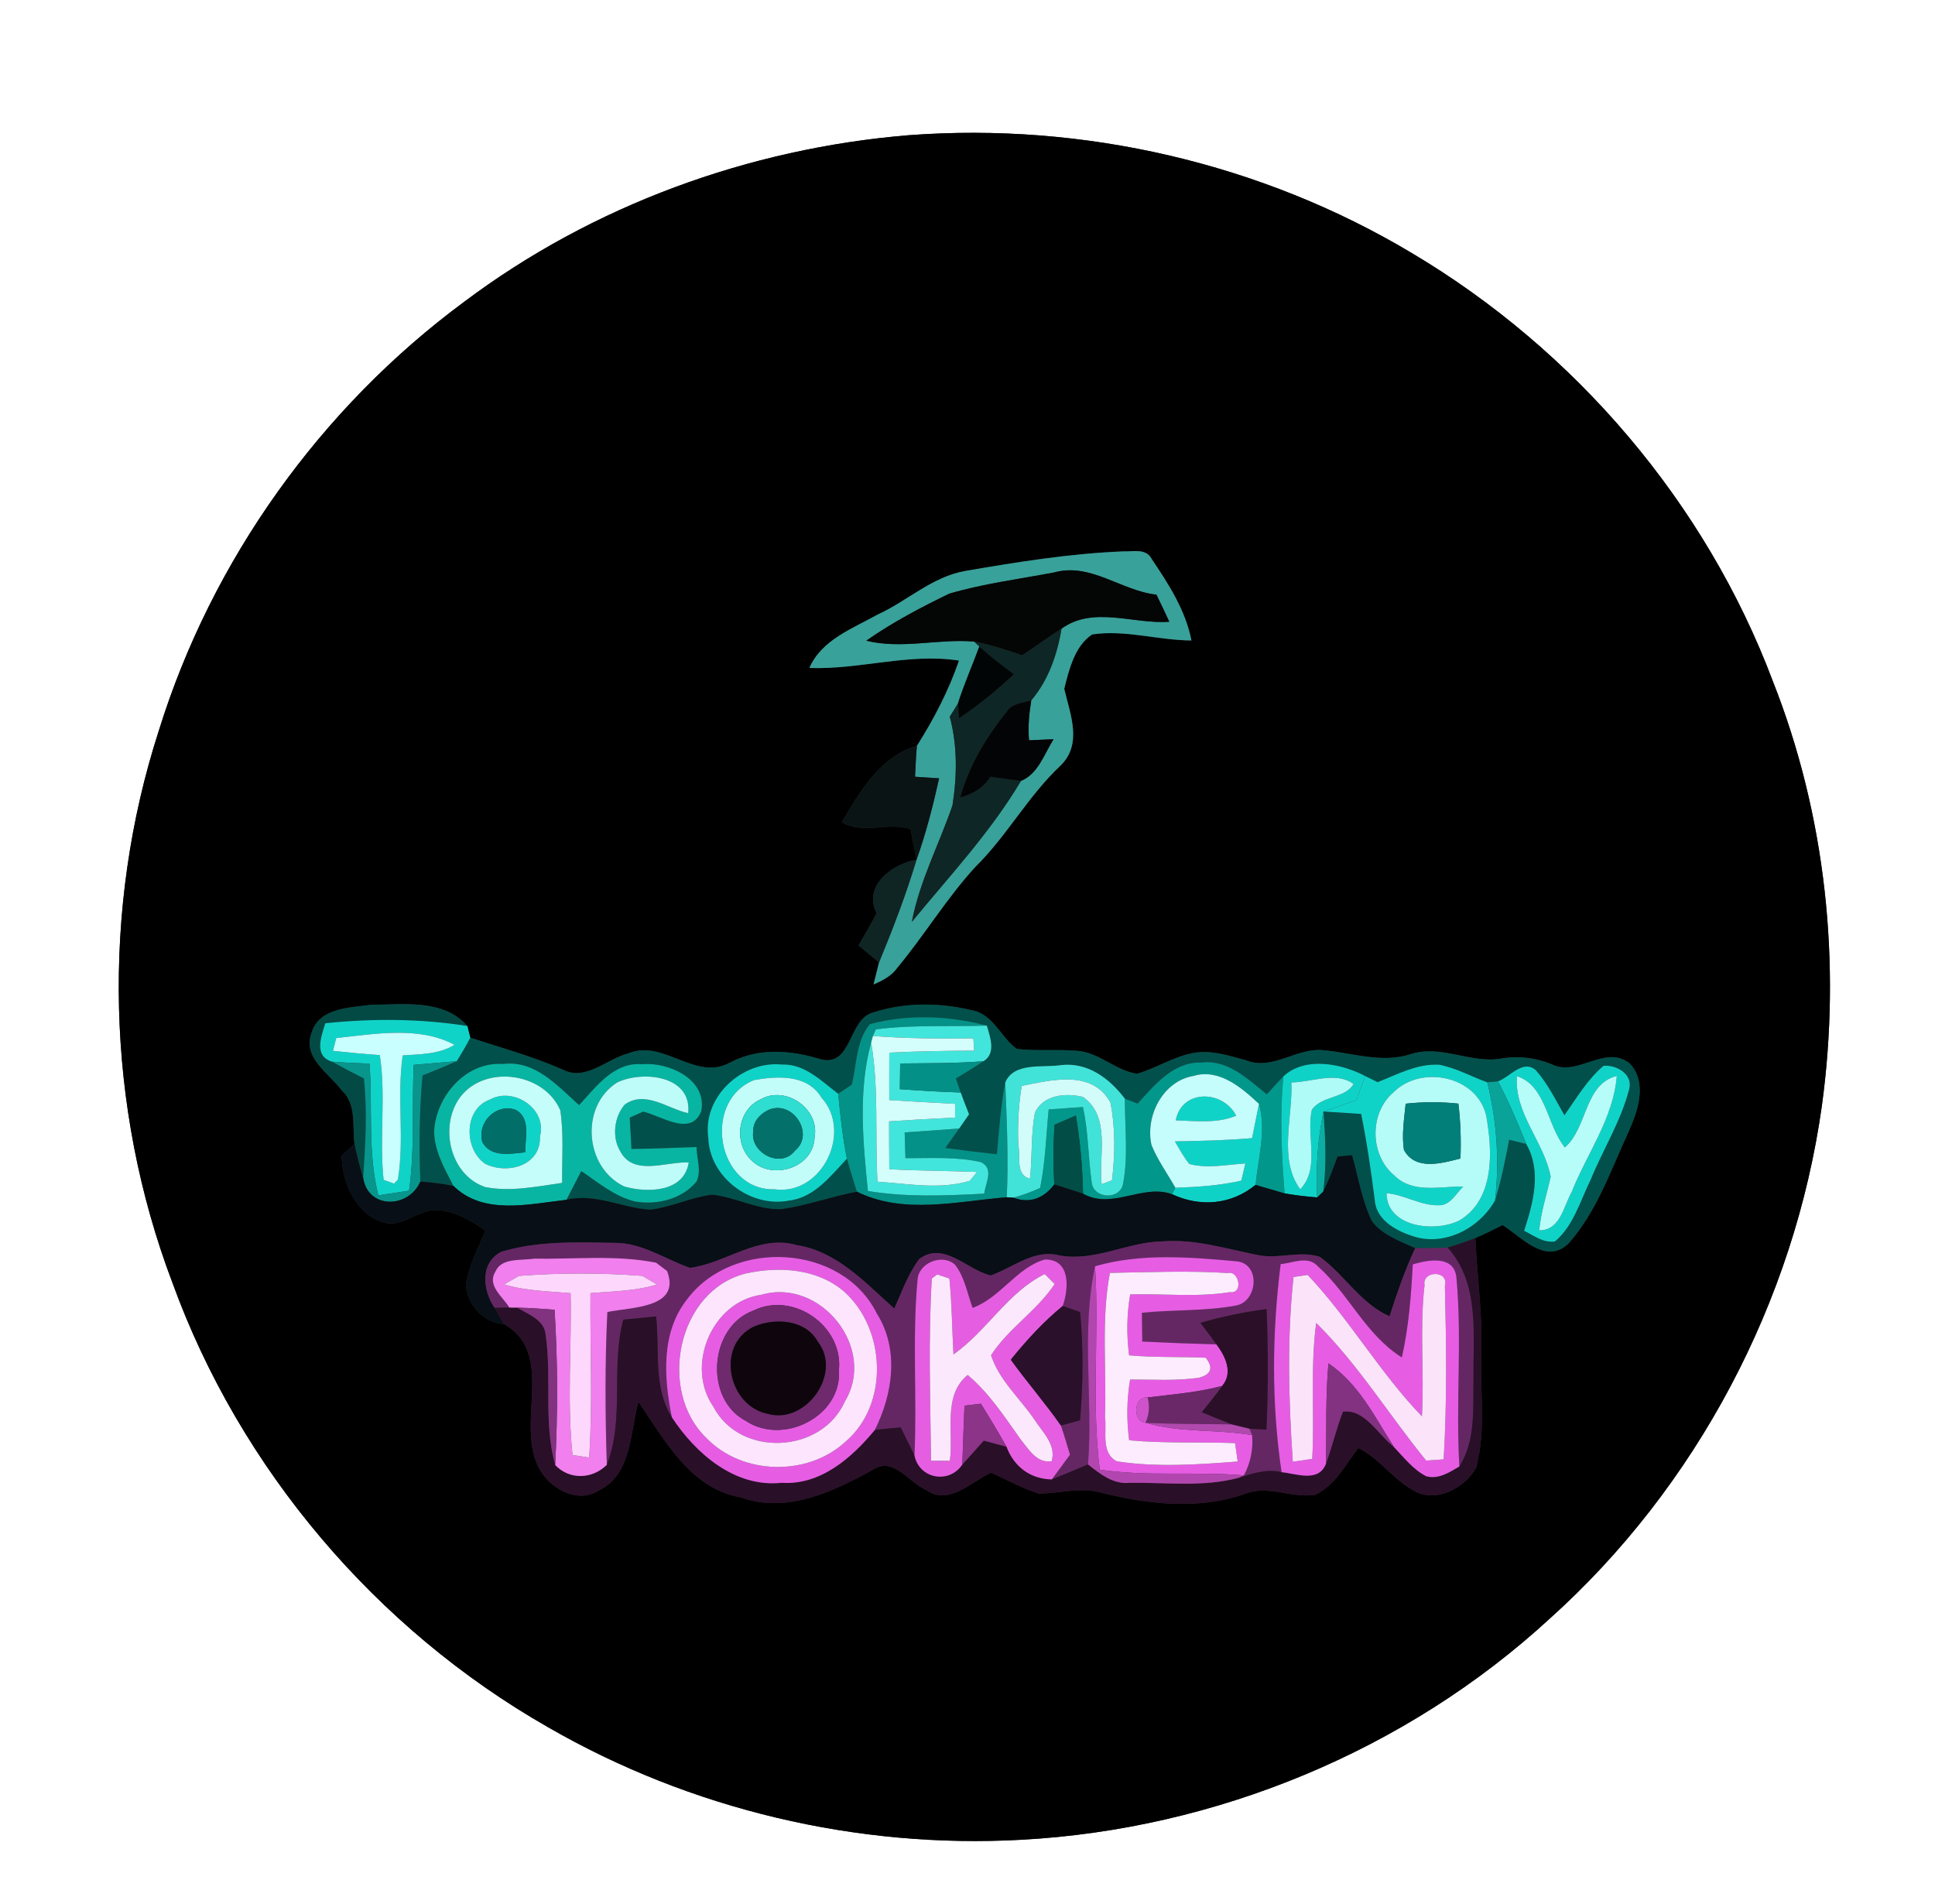 <?xml version="1.0" encoding="UTF-8" ?>
<!DOCTYPE svg PUBLIC "-//W3C//DTD SVG 1.1//EN" "http://www.w3.org/Graphics/SVG/1.1/DTD/svg11.dtd">
<svg width="250pt" height="246pt" viewBox="0 0 250 246" version="1.1" xmlns="http://www.w3.org/2000/svg">
<rect x="0" y="0" width="250" height="246" fill="#333333" stroke="none"/>
<g id="#ffffffff">
<path fill="#ffffff" opacity="1.00" d=" M 0.00 0.00 L 250.00 0.00 L 250.00 246.00 L 0.00 246.00 L 0.00 0.00 M 117.39 17.47 C 96.78 19.17 76.56 26.53 59.99 38.98 C 41.44 52.68 27.35 72.37 20.52 94.40 C 13.06 117.46 13.68 143.04 22.27 165.71 C 31.00 189.78 48.58 210.48 70.81 223.16 C 89.21 233.78 110.75 238.88 131.97 237.70 C 157.06 236.34 181.64 226.20 200.17 209.18 C 219.19 192.12 231.83 168.18 235.38 142.90 C 237.91 124.46 235.90 105.33 229.04 87.99 C 220.38 64.98 203.52 45.24 182.41 32.70 C 163.00 21.08 139.94 15.77 117.39 17.47 Z" />
</g>
<g id="#000000ff">
<path fill="#000000" opacity="1.00" d=" M 117.39 17.47 C 139.94 15.77 163.00 21.08 182.41 32.70 C 203.52 45.24 220.38 64.98 229.04 87.99 C 235.90 105.33 237.91 124.46 235.38 142.90 C 231.83 168.18 219.19 192.12 200.17 209.18 C 181.64 226.20 157.06 236.34 131.97 237.70 C 110.75 238.88 89.21 233.78 70.81 223.16 C 48.58 210.48 31.00 189.78 22.27 165.71 C 13.68 143.04 13.06 117.46 20.52 94.40 C 27.35 72.37 41.44 52.68 59.99 38.98 C 76.56 26.53 96.78 19.17 117.39 17.47 M 124.77 73.76 C 120.47 74.48 117.24 77.65 113.38 79.41 C 110.14 81.22 106.16 82.66 104.57 86.30 C 111.03 86.55 117.39 84.34 123.90 85.35 C 122.56 89.24 120.66 92.90 118.46 96.37 C 113.77 97.68 111.08 102.29 108.77 106.24 C 111.59 107.86 114.73 106.14 117.65 107.14 C 117.89 108.46 118.15 109.77 118.41 111.09 C 115.28 111.58 111.44 114.51 113.27 117.98 C 112.53 119.39 111.73 120.77 110.93 122.15 C 111.81 122.88 112.69 123.62 113.57 124.35 C 113.40 125.06 113.04 126.48 112.86 127.19 C 114.04 126.69 115.22 126.08 115.97 124.99 C 119.46 120.79 122.30 116.06 126.00 112.02 C 130.08 108.02 132.80 102.89 136.97 98.96 C 139.91 96.17 138.27 92.30 137.50 89.00 C 138.11 86.52 138.87 83.43 141.11 81.97 C 145.37 81.33 149.65 82.73 153.93 82.75 C 153.18 78.86 150.98 75.46 148.80 72.23 C 148.08 70.79 146.36 71.30 145.09 71.24 C 138.26 71.52 131.49 72.60 124.77 73.76 M 40.28 133.37 C 39.00 136.63 42.47 138.63 44.14 140.86 C 46.10 142.65 45.50 145.46 45.80 147.81 C 45.38 148.19 44.56 148.94 44.14 149.32 C 44.21 152.97 46.18 157.34 50.15 158.07 C 52.48 158.25 54.42 156.07 56.79 156.37 C 59.01 156.57 60.93 157.76 62.73 158.99 C 61.76 161.28 60.58 163.54 60.19 166.03 C 60.41 168.62 62.46 170.89 65.12 171.07 C 72.52 175.30 65.42 185.64 70.77 191.24 C 72.45 192.97 75.21 194.02 77.40 192.55 C 81.65 190.50 81.38 185.05 82.49 181.12 C 85.91 186.10 89.18 192.33 95.74 193.47 C 101.69 195.61 107.67 192.70 112.81 189.87 C 115.42 188.15 117.44 191.55 119.65 192.50 C 122.53 194.58 125.49 191.47 128.05 190.26 C 130.07 191.19 132.03 192.27 134.16 192.96 C 136.85 192.99 139.55 192.08 142.22 192.84 C 148.32 194.37 154.85 195.12 160.91 192.99 C 163.86 191.84 166.90 193.59 169.89 193.14 C 172.48 191.95 173.84 189.25 175.49 187.08 C 178.22 188.44 179.96 191.10 182.61 192.56 C 185.44 194.28 189.26 192.28 190.71 189.63 C 192.01 184.86 191.20 179.86 191.37 174.99 C 191.58 169.96 190.84 164.97 190.61 159.96 C 191.80 159.46 192.96 158.86 194.13 158.28 C 196.61 159.84 199.71 163.48 202.64 160.67 C 206.29 156.56 208.10 151.23 210.37 146.31 C 211.60 143.58 212.91 139.90 210.54 137.38 C 207.33 134.89 203.81 139.21 200.44 137.49 C 198.35 136.65 196.12 136.38 193.89 136.78 C 189.95 137.42 186.14 134.92 182.23 136.21 C 178.48 137.41 174.73 136.03 170.99 135.69 C 167.55 135.31 164.40 138.37 161.02 137.00 C 158.76 136.40 156.43 135.59 154.07 136.07 C 151.55 136.56 149.36 138.02 146.91 138.73 C 144.11 138.34 141.94 135.90 139.05 135.76 C 136.50 135.55 133.93 135.81 131.38 135.53 C 129.27 134.02 128.30 130.95 125.48 130.51 C 121.33 129.51 116.87 129.50 112.79 130.82 C 109.57 131.71 110.12 137.77 106.14 136.89 C 102.20 135.68 98.07 135.31 94.31 137.29 C 89.86 139.75 85.69 134.20 81.18 136.10 C 78.38 136.80 75.69 139.74 72.71 138.20 C 68.85 136.49 64.77 135.39 60.76 134.07 C 60.67 133.69 60.48 132.94 60.38 132.56 C 57.33 129.04 52.11 129.80 47.94 129.82 C 45.23 130.20 41.27 130.19 40.28 133.37 Z" />
</g>
<g id="#38a19aff">
<path fill="#38a19a" opacity="1.00" d=" M 124.77 73.76 C 131.49 72.60 138.26 71.52 145.09 71.24 C 146.36 71.30 148.08 70.79 148.80 72.23 C 150.98 75.46 153.18 78.86 153.93 82.75 C 149.65 82.73 145.37 81.33 141.11 81.97 C 138.87 83.43 138.11 86.52 137.50 89.00 C 138.27 92.30 139.91 96.17 136.97 98.96 C 132.80 102.89 130.08 108.02 126.00 112.02 C 122.30 116.06 119.46 120.79 115.97 124.99 C 115.22 126.08 114.04 126.69 112.86 127.19 C 113.04 126.48 113.40 125.06 113.57 124.35 C 115.36 120.00 117.05 115.60 118.41 111.09 C 119.64 107.65 120.54 104.12 121.33 100.56 C 120.29 100.49 119.25 100.42 118.22 100.36 C 118.29 99.03 118.34 97.69 118.46 96.37 C 120.66 92.90 122.56 89.24 123.90 85.35 C 117.39 84.34 111.03 86.55 104.57 86.30 C 106.16 82.66 110.14 81.22 113.38 79.41 C 117.24 77.65 120.47 74.48 124.77 73.76 M 122.65 76.70 C 118.95 78.49 115.29 80.42 111.92 82.78 C 116.54 83.91 121.23 82.50 125.85 82.89 L 126.53 83.52 C 125.63 86.00 124.55 88.40 123.76 90.91 C 123.50 91.33 122.97 92.18 122.71 92.60 C 123.71 96.34 123.66 100.25 123.06 104.06 C 121.34 109.08 118.81 113.85 117.81 119.10 C 122.67 113.18 127.98 107.51 131.91 100.89 C 134.12 100.01 134.92 97.39 136.12 95.51 C 135.06 95.55 134.00 95.60 132.95 95.65 C 132.79 93.92 132.96 92.19 133.24 90.48 C 135.46 87.86 136.59 84.56 137.15 81.22 C 141.28 78.24 146.46 80.68 151.07 80.33 C 150.53 79.15 149.97 77.99 149.41 76.83 C 144.86 76.34 140.89 72.64 136.16 73.97 C 131.65 74.82 127.06 75.41 122.65 76.70 Z" />
</g>
<g id="#040505ff">
<path fill="#040505" opacity="1.00" d=" M 122.65 76.70 C 127.06 75.41 131.65 74.82 136.16 73.97 C 140.89 72.64 144.86 76.34 149.41 76.83 C 149.97 77.99 150.53 79.15 151.07 80.33 C 146.46 80.68 141.28 78.24 137.15 81.22 C 135.43 82.33 133.77 83.53 132.07 84.67 C 130.03 83.97 127.97 83.30 125.85 82.89 C 121.23 82.50 116.54 83.91 111.92 82.78 C 115.29 80.42 118.95 78.49 122.65 76.70 Z" />
</g>
<g id="#0e2625ff">
<path fill="#0e2625" opacity="1.00" d=" M 132.07 84.67 C 133.77 83.53 135.43 82.33 137.15 81.22 C 136.59 84.56 135.46 87.86 133.24 90.48 C 132.13 90.82 130.77 90.87 130.08 91.95 C 127.42 95.23 125.19 98.94 124.06 103.04 C 125.65 102.61 127.08 101.79 127.96 100.36 C 129.28 100.54 130.59 100.74 131.91 100.89 C 127.98 107.51 122.67 113.18 117.81 119.10 C 118.81 113.85 121.34 109.08 123.06 104.06 C 123.66 100.25 123.71 96.34 122.71 92.60 C 122.97 92.18 123.50 91.33 123.76 90.91 C 123.80 91.38 123.87 92.33 123.91 92.80 C 126.43 91.11 128.78 89.18 131.00 87.11 C 129.45 85.98 127.93 84.82 126.53 83.52 L 125.85 82.89 C 127.97 83.30 130.03 83.97 132.07 84.67 Z" />
</g>
<g id="#020505ff">
<path fill="#020505" opacity="1.00" d=" M 126.53 83.52 C 127.93 84.82 129.45 85.98 131.00 87.11 C 128.78 89.18 126.43 91.11 123.91 92.80 C 123.87 92.33 123.80 91.38 123.76 90.91 C 124.55 88.40 125.63 86.00 126.53 83.52 Z" />
</g>
<g id="#030405ff">
<path fill="#030405" opacity="1.00" d=" M 130.08 91.95 C 130.77 90.87 132.13 90.82 133.24 90.48 C 132.96 92.19 132.79 93.92 132.95 95.65 C 134.00 95.60 135.06 95.55 136.12 95.51 C 134.92 97.39 134.12 100.01 131.91 100.89 C 130.59 100.74 129.28 100.54 127.96 100.36 C 127.08 101.79 125.65 102.61 124.06 103.04 C 125.19 98.94 127.42 95.23 130.08 91.95 Z" />
</g>
<g id="#0a1415ff">
<path fill="#0a1415" opacity="1.00" d=" M 108.77 106.24 C 111.08 102.29 113.77 97.68 118.46 96.37 C 118.34 97.69 118.29 99.03 118.22 100.36 C 119.25 100.42 120.29 100.49 121.33 100.56 C 120.54 104.12 119.64 107.65 118.41 111.09 C 118.15 109.77 117.89 108.46 117.65 107.14 C 114.73 106.14 111.59 107.86 108.77 106.24 Z" />
</g>
<g id="#0f2524ff">
<path fill="#0f2524" opacity="1.00" d=" M 113.27 117.98 C 111.44 114.51 115.28 111.58 118.41 111.09 C 117.05 115.60 115.36 120.00 113.57 124.35 C 112.69 123.62 111.81 122.88 110.93 122.15 C 111.73 120.77 112.53 119.39 113.27 117.98 Z" />
</g>
<g id="#034a45ff">
<path fill="#034a45" opacity="1.00" d=" M 40.28 133.37 C 41.27 130.19 45.23 130.20 47.94 129.82 C 52.11 129.80 57.33 129.04 60.38 132.56 C 54.31 131.60 48.13 131.57 42.03 132.21 C 41.51 133.88 40.50 136.49 42.92 137.17 C 44.26 137.93 45.63 138.63 47.01 139.33 C 47.48 143.61 47.21 147.91 46.92 152.19 C 46.47 150.75 46.10 149.29 45.80 147.81 C 45.50 145.46 46.10 142.65 44.14 140.86 C 42.47 138.63 39.00 136.63 40.28 133.37 Z" />
</g>
<g id="#02504bff">
<path fill="#02504b" opacity="1.00" d=" M 112.79 130.82 C 116.87 129.50 121.33 129.51 125.48 130.51 C 128.30 130.95 129.27 134.02 131.38 135.53 C 133.93 135.81 136.50 135.55 139.05 135.76 C 141.94 135.90 144.11 138.34 146.91 138.73 C 149.36 138.02 151.55 136.56 154.07 136.07 C 156.43 135.59 158.76 136.40 161.02 137.00 C 164.40 138.37 167.55 135.31 170.99 135.69 C 174.73 136.03 178.48 137.41 182.23 136.21 C 186.14 134.92 189.95 137.42 193.89 136.78 C 196.12 136.38 198.35 136.65 200.44 137.49 C 203.81 139.21 207.33 134.89 210.54 137.38 C 212.91 139.90 211.60 143.58 210.37 146.31 C 208.10 151.23 206.29 156.56 202.64 160.67 C 199.71 163.48 196.61 159.84 194.13 158.28 C 192.96 158.86 191.80 159.46 190.61 159.96 C 189.43 160.42 188.24 160.83 187.04 161.19 C 185.64 161.26 184.24 161.28 182.84 161.26 C 180.86 160.37 178.62 159.59 177.26 157.81 C 175.95 155.12 175.49 152.12 174.68 149.25 C 174.22 149.30 173.28 149.39 172.81 149.44 C 172.25 150.97 171.69 152.50 170.96 153.96 C 171.40 150.53 171.24 147.05 170.99 143.61 C 172.61 143.71 174.24 143.81 175.86 143.92 C 176.60 147.58 177.14 151.28 177.61 154.98 C 177.74 157.52 180.23 158.96 182.38 159.66 C 186.49 161.14 191.12 158.75 193.16 155.09 C 193.96 152.53 194.47 149.89 194.98 147.26 C 195.53 147.39 196.64 147.67 197.19 147.80 C 199.22 151.38 198.08 155.38 196.92 159.02 C 198.16 159.64 199.40 160.61 200.89 160.40 C 203.31 158.37 204.16 155.16 205.51 152.42 C 207.11 148.52 209.40 144.89 210.47 140.79 C 211.05 138.83 208.89 137.55 207.17 137.71 C 205.08 139.48 203.69 141.88 202.12 144.09 C 200.98 142.11 199.97 140.03 198.46 138.31 C 196.79 136.78 195.11 139.14 193.55 139.71 C 193.20 139.74 192.51 139.81 192.16 139.84 C 190.10 139.10 188.15 138.00 185.98 137.57 C 183.14 137.39 180.55 138.81 177.99 139.82 C 177.59 139.62 176.78 139.22 176.37 139.02 C 173.26 137.39 168.61 136.48 165.82 139.06 C 165.08 139.82 164.38 140.61 163.68 141.39 C 161.23 139.45 158.66 136.87 155.25 137.28 C 151.61 137.16 149.20 140.15 146.98 142.59 C 146.57 142.43 145.74 142.11 145.33 141.95 C 143.35 139.32 140.49 137.18 137.02 137.62 C 134.67 137.97 131.02 137.21 129.88 139.84 C 129.29 142.90 129.08 146.02 128.80 149.13 C 126.57 148.89 124.36 148.62 122.14 148.32 C 122.74 147.49 123.33 146.65 123.92 145.81 C 124.24 145.35 124.88 144.43 125.20 143.97 C 124.83 143.03 124.46 142.09 124.12 141.15 C 123.96 140.70 123.64 139.79 123.49 139.34 C 124.69 138.62 125.89 137.90 127.05 137.12 C 128.75 136.10 127.91 133.98 127.50 132.51 C 122.62 131.23 117.25 131.00 112.39 132.32 C 110.59 134.45 110.70 137.53 110.05 140.14 C 109.61 140.43 108.73 141.02 108.29 141.31 C 106.12 139.68 103.96 137.43 101.02 137.54 C 95.87 137.02 90.75 141.72 91.51 146.99 C 91.65 152.10 96.98 156.08 101.92 155.12 C 105.22 154.74 107.31 151.94 109.42 149.70 C 109.81 151.13 110.27 152.54 110.71 153.97 C 107.44 154.60 104.29 155.75 100.99 156.23 C 97.88 156.35 95.05 154.68 92.00 154.36 C 89.26 154.70 86.74 155.98 84.00 156.30 C 80.36 156.08 76.87 154.11 73.18 155.02 C 73.82 153.78 74.46 152.54 75.10 151.30 C 77.30 152.79 79.42 154.60 82.07 155.24 C 84.88 155.71 88.09 154.94 89.97 152.68 C 90.68 151.29 89.99 149.67 89.99 148.20 C 87.18 148.29 84.38 148.42 81.58 148.45 C 81.50 147.10 81.43 145.75 81.36 144.40 C 81.79 144.21 82.67 143.82 83.10 143.62 C 85.48 144.18 89.29 146.92 90.60 143.56 C 91.40 139.48 86.41 137.19 82.99 137.50 C 79.31 137.19 77.03 140.40 74.82 142.79 C 72.03 140.30 69.15 136.95 64.99 137.47 C 60.22 137.13 56.36 141.60 56.09 146.10 C 56.09 148.68 57.45 151.00 58.59 153.23 C 57.18 152.93 55.75 152.77 54.31 152.66 C 54.12 148.09 54.18 143.50 54.59 138.95 C 56.07 138.36 57.55 137.77 59.00 137.11 C 59.63 136.12 60.22 135.11 60.76 134.07 C 64.77 135.39 68.85 136.49 72.71 138.20 C 75.69 139.74 78.38 136.80 81.18 136.10 C 85.69 134.20 89.86 139.75 94.31 137.29 C 98.07 135.31 102.20 135.68 106.14 136.89 C 110.12 137.77 109.57 131.71 112.79 130.82 Z" />
</g>
<g id="#10d3c8ff">
<path fill="#10d3c8" opacity="1.00" d=" M 42.03 132.21 C 48.13 131.57 54.31 131.60 60.38 132.56 C 60.48 132.94 60.67 133.69 60.76 134.07 C 60.22 135.11 59.63 136.12 59.00 137.11 C 57.15 137.27 55.30 137.42 53.45 137.58 C 53.20 142.99 53.61 148.44 52.85 153.84 C 51.52 154.04 50.20 154.24 48.88 154.44 C 47.47 148.87 48.17 143.09 47.74 137.42 C 46.13 137.36 44.52 137.30 42.92 137.17 C 40.50 136.49 41.51 133.88 42.03 132.21 M 43.44 134.12 C 43.33 134.53 43.13 135.36 43.02 135.77 C 45.03 135.99 47.05 136.18 49.07 136.32 C 49.89 141.66 48.98 147.08 49.56 152.44 C 49.89 152.56 50.57 152.81 50.91 152.93 L 51.41 152.41 C 52.28 147.11 51.26 141.68 52.03 136.36 C 54.31 136.20 56.71 136.23 58.73 134.99 C 54.17 132.54 48.41 133.59 43.44 134.12 Z" />
<path fill="#10d3c8" opacity="1.00" d=" M 91.51 146.99 C 90.75 141.72 95.87 137.02 101.02 137.54 C 103.96 137.43 106.12 139.68 108.29 141.31 C 108.58 144.12 108.86 146.93 109.42 149.70 C 107.31 151.94 105.22 154.74 101.92 155.12 C 96.98 156.08 91.65 152.10 91.51 146.99 M 97.45 139.54 C 90.65 142.23 92.59 153.83 100.06 153.66 C 106.18 154.51 110.19 146.28 106.14 141.82 C 104.31 138.79 100.49 139.01 97.45 139.54 Z" />
<path fill="#10d3c8" opacity="1.00" d=" M 177.99 139.82 C 180.55 138.81 183.14 137.39 185.98 137.57 C 188.15 138.00 190.10 139.10 192.16 139.84 C 193.38 144.82 193.75 149.99 193.16 155.09 C 191.12 158.75 186.49 161.14 182.38 159.66 C 180.23 158.96 177.74 157.52 177.61 154.98 C 177.14 151.28 176.60 147.58 175.86 143.92 C 174.24 143.81 172.61 143.71 170.99 143.61 C 172.41 143.12 173.83 142.63 175.25 142.15 C 175.62 141.10 176.00 140.06 176.37 139.02 C 176.78 139.22 177.59 139.62 177.99 139.82 M 180.10 141.07 C 176.89 143.74 176.94 149.21 180.14 151.87 C 182.51 154.26 186.07 153.26 189.05 153.30 C 188.10 154.21 187.38 155.78 185.85 155.72 C 183.51 155.77 181.45 154.35 179.14 154.16 C 179.16 158.61 185.48 159.29 188.62 157.65 C 193.15 154.88 192.84 148.67 192.01 144.11 C 190.80 139.01 183.65 137.57 180.10 141.07 Z" />
<path fill="#10d3c8" opacity="1.00" d=" M 193.55 139.71 C 195.11 139.14 196.79 136.78 198.46 138.31 C 199.97 140.03 200.98 142.11 202.12 144.09 C 203.69 141.88 205.08 139.48 207.17 137.71 C 208.89 137.55 211.05 138.83 210.47 140.79 C 209.40 144.89 207.11 148.52 205.51 152.42 C 204.16 155.16 203.31 158.37 200.89 160.40 C 199.40 160.61 198.16 159.64 196.92 159.02 C 198.08 155.38 199.22 151.38 197.19 147.80 C 196.09 145.06 194.91 142.34 193.55 139.71 M 195.99 139.04 C 195.60 143.80 199.47 147.50 200.35 152.02 C 199.85 154.33 199.07 156.59 198.87 158.96 C 201.59 158.98 201.99 155.90 203.05 154.03 C 205.02 149.04 208.46 144.50 208.89 139.01 C 204.65 140.09 205.15 145.66 202.18 148.25 C 199.86 145.40 199.78 140.28 195.99 139.04 Z" />
<path fill="#10d3c8" opacity="1.00" d=" M 63.31 142.06 C 66.36 140.38 70.73 143.27 69.76 146.83 C 69.91 150.62 65.55 151.79 62.68 150.36 C 59.91 148.44 59.90 143.28 63.31 142.06 M 62.33 147.59 C 63.47 149.61 65.98 149.05 67.86 148.88 C 67.82 147.05 68.64 144.40 66.57 143.37 C 64.03 142.54 61.59 145.07 62.33 147.59 Z" />
<path fill="#10d3c8" opacity="1.00" d=" M 151.91 144.75 C 152.67 140.70 158.00 140.80 159.71 144.15 C 157.23 145.19 154.51 144.83 151.91 144.75 Z" />
</g>
<g id="#049187ff">
<path fill="#049187" opacity="1.00" d=" M 112.39 132.32 C 117.25 131.00 122.62 131.23 127.50 132.51 C 122.72 132.67 117.91 132.37 113.16 133.00 L 112.78 133.85 L 112.55 134.70 C 110.85 140.94 111.50 147.53 112.13 153.88 C 117.10 154.70 122.15 154.49 127.16 154.22 C 127.33 152.82 128.49 150.98 126.71 150.14 C 123.52 149.42 120.22 149.66 116.98 149.63 C 116.94 148.52 116.91 147.41 116.88 146.31 C 119.23 146.15 121.57 145.98 123.92 145.81 C 123.33 146.65 122.74 147.49 122.14 148.32 C 124.36 148.62 126.57 148.89 128.80 149.13 C 129.08 146.02 129.29 142.90 129.88 139.84 C 130.07 144.79 130.31 149.74 130.07 154.69 C 123.67 155.20 116.78 156.97 110.71 153.97 C 110.27 152.54 109.81 151.13 109.42 149.70 C 108.86 146.93 108.58 144.12 108.29 141.31 C 108.73 141.02 109.61 140.43 110.05 140.14 C 110.70 137.53 110.59 134.45 112.39 132.32 Z" />
</g>
<g id="#42e5dbff">
<path fill="#42e5db" opacity="1.00" d=" M 113.16 133.00 C 117.91 132.37 122.72 132.67 127.50 132.51 C 127.91 133.98 128.75 136.10 127.05 137.12 C 123.47 137.39 119.88 137.37 116.30 137.40 C 116.29 138.51 116.28 139.61 116.26 140.72 C 118.88 140.91 121.49 141.07 124.12 141.15 C 124.46 142.09 124.83 143.03 125.20 143.97 C 124.88 144.43 124.24 145.35 123.92 145.81 C 121.57 145.98 119.23 146.15 116.88 146.31 C 116.91 147.41 116.94 148.52 116.98 149.63 C 120.22 149.66 123.52 149.42 126.71 150.14 C 128.49 150.98 127.33 152.82 127.16 154.22 C 122.15 154.49 117.10 154.70 112.13 153.88 C 111.50 147.53 110.85 140.94 112.55 134.70 C 113.57 140.65 113.03 146.69 113.37 152.68 C 117.31 152.93 121.45 153.74 125.30 152.56 C 125.54 152.28 126.00 151.71 126.23 151.42 C 122.46 151.27 118.68 151.27 114.90 151.07 C 114.88 149.00 114.87 146.94 114.87 144.88 C 117.71 144.69 120.56 144.53 123.40 144.39 C 123.40 143.94 123.41 143.06 123.41 142.62 C 120.57 142.47 117.72 142.32 114.89 142.13 C 114.88 140.08 114.89 138.04 114.90 136.00 C 118.55 135.83 122.21 135.75 125.86 135.75 C 125.84 135.35 125.79 134.55 125.76 134.16 C 121.43 134.20 117.10 134.19 112.78 133.85 L 113.16 133.00 Z" />
</g>
<g id="#c9ffffff">
<path fill="#c9ffff" opacity="1.00" d=" M 43.44 134.12 C 48.41 133.59 54.17 132.54 58.73 134.99 C 56.71 136.23 54.31 136.20 52.03 136.36 C 51.26 141.68 52.28 147.11 51.41 152.41 L 50.91 152.93 C 50.57 152.81 49.89 152.56 49.56 152.44 C 48.98 147.08 49.89 141.66 49.07 136.32 C 47.05 136.18 45.03 135.99 43.02 135.77 C 43.13 135.36 43.33 134.53 43.44 134.12 Z" />
</g>
<g id="#d4fefcff">
<path fill="#d4fefc" opacity="1.00" d=" M 112.78 133.85 C 117.10 134.19 121.43 134.20 125.76 134.16 C 125.79 134.55 125.84 135.35 125.86 135.75 C 122.21 135.75 118.55 135.83 114.90 136.00 C 114.89 138.04 114.88 140.08 114.89 142.13 C 117.72 142.32 120.57 142.47 123.41 142.62 C 123.41 143.06 123.40 143.94 123.40 144.39 C 120.56 144.53 117.71 144.69 114.87 144.88 C 114.87 146.94 114.88 149.00 114.90 151.07 C 118.68 151.27 122.46 151.27 126.23 151.42 C 126.00 151.71 125.54 152.28 125.30 152.56 C 121.45 153.74 117.31 152.93 113.37 152.68 C 113.03 146.69 113.57 140.65 112.55 134.70 L 112.78 133.85 Z" />
</g>
<g id="#08958cff">
<path fill="#08958c" opacity="1.00" d=" M 42.92 137.17 C 44.52 137.30 46.13 137.36 47.74 137.42 C 48.17 143.09 47.47 148.87 48.88 154.44 C 50.20 154.24 51.52 154.04 52.85 153.84 C 53.61 148.44 53.20 142.99 53.45 137.58 C 55.30 137.42 57.15 137.27 59.00 137.11 C 57.55 137.77 56.07 138.36 54.59 138.95 C 54.18 143.50 54.12 148.09 54.31 152.66 C 52.82 156.13 47.56 156.29 46.92 152.19 C 47.21 147.91 47.48 143.61 47.01 139.33 C 45.63 138.63 44.26 137.93 42.92 137.17 Z" />
</g>
<g id="#039187ff">
<path fill="#039187" opacity="1.00" d=" M 116.30 137.40 C 119.88 137.37 123.47 137.39 127.05 137.12 C 125.89 137.90 124.69 138.62 123.49 139.34 C 123.64 139.79 123.96 140.70 124.12 141.15 C 121.49 141.07 118.88 140.91 116.26 140.72 C 116.28 139.61 116.29 138.51 116.30 137.40 Z" />
</g>
<g id="#02978bff">
<path fill="#02978b" opacity="1.00" d=" M 155.25 137.28 C 158.66 136.87 161.23 139.45 163.68 141.39 C 164.38 140.61 165.08 139.82 165.82 139.06 C 165.32 144.09 165.57 149.16 165.97 154.19 C 164.71 153.83 163.46 153.45 162.21 153.09 C 162.55 149.62 163.62 146.08 162.66 142.62 C 160.41 140.52 157.51 138.02 154.20 139.01 C 150.23 139.68 147.94 144.20 148.77 147.93 C 149.56 149.89 150.82 151.62 151.86 153.46 L 151.44 154.30 C 147.59 152.91 143.68 156.35 139.93 154.23 C 139.87 150.84 139.56 147.47 139.00 144.13 C 138.08 144.53 137.16 144.93 136.24 145.33 C 136.08 147.89 136.05 150.46 136.22 153.03 C 134.87 154.81 133.06 155.55 130.92 154.74 C 132.10 154.42 133.26 154.00 134.38 153.49 C 135.07 150.15 135.15 146.72 135.49 143.34 C 136.96 143.23 138.43 143.13 139.91 143.03 C 140.64 146.26 140.58 149.59 141.06 152.86 C 141.36 154.91 144.75 155.06 145.11 152.90 C 145.78 149.29 145.32 145.59 145.33 141.95 C 145.74 142.11 146.57 142.43 146.98 142.59 C 149.20 140.15 151.61 137.16 155.25 137.28 Z" />
</g>
<g id="#08b5a2ff">
<path fill="#08b5a2" opacity="1.00" d=" M 56.09 146.10 C 56.36 141.60 60.22 137.13 64.99 137.47 C 69.15 136.95 72.03 140.30 74.82 142.79 C 77.03 140.40 79.31 137.19 82.99 137.50 C 86.41 137.19 91.40 139.48 90.60 143.56 C 89.29 146.92 85.48 144.18 83.10 143.62 C 82.67 143.82 81.79 144.21 81.36 144.40 C 81.43 145.75 81.50 147.10 81.58 148.45 C 84.38 148.42 87.18 148.29 89.99 148.20 C 89.99 149.67 90.68 151.29 89.97 152.68 C 88.09 154.94 84.88 155.71 82.07 155.24 C 79.42 154.60 77.30 152.79 75.10 151.30 C 74.46 152.54 73.82 153.78 73.18 155.02 C 68.34 155.56 62.50 157.05 58.59 153.23 C 57.45 151.00 56.09 148.68 56.09 146.10 M 59.19 142.13 C 56.82 145.85 58.22 151.81 62.64 153.36 C 65.95 154.03 69.34 153.29 72.63 152.83 C 72.59 149.71 72.86 146.55 72.39 143.45 C 70.24 138.41 62.21 137.45 59.19 142.13 M 79.78 139.83 C 74.90 142.88 75.51 150.85 80.64 153.29 C 83.61 154.16 88.39 154.07 88.99 150.19 C 86.05 150.04 81.84 152.05 80.11 148.70 C 79.04 146.90 79.35 144.29 80.72 142.71 C 83.36 140.83 86.25 143.24 88.92 143.83 C 89.42 138.94 83.08 138.30 79.78 139.83 Z" />
</g>
<g id="#41e3d9ff">
<path fill="#41e3d9" opacity="1.00" d=" M 129.88 139.84 C 131.02 137.21 134.67 137.97 137.02 137.62 C 140.49 137.18 143.35 139.32 145.33 141.95 C 145.32 145.59 145.78 149.29 145.11 152.90 C 144.75 155.06 141.36 154.91 141.06 152.86 C 140.58 149.59 140.64 146.26 139.91 143.03 C 138.43 143.13 136.96 143.23 135.49 143.34 C 135.15 146.72 135.07 150.15 134.38 153.49 C 133.26 154.00 132.10 154.42 130.92 154.74 L 130.07 154.69 C 130.31 149.74 130.07 144.79 129.88 139.84 M 132.00 140.30 C 131.59 142.85 131.45 145.43 131.57 148.02 C 131.88 149.42 131.16 151.84 133.07 152.29 C 133.39 149.45 133.17 146.55 133.72 143.73 C 134.84 141.42 137.69 141.20 139.91 141.72 C 143.54 144.28 141.93 149.26 142.33 153.00 C 142.67 152.87 143.34 152.62 143.67 152.49 C 144.07 149.16 144.12 145.72 143.46 142.43 C 141.09 138.16 135.86 139.54 132.00 140.30 Z" />
</g>
<g id="#0fd2c7ff">
<path fill="#0fd2c7" opacity="1.00" d=" M 165.82 139.06 C 168.61 136.48 173.26 137.39 176.37 139.02 C 176.00 140.06 175.62 141.10 175.25 142.15 C 173.83 142.63 172.41 143.12 170.99 143.61 C 170.24 147.26 169.98 150.99 170.18 154.71 C 168.76 154.60 167.36 154.43 165.97 154.19 C 165.57 149.16 165.32 144.09 165.82 139.06 M 166.84 139.85 C 167.04 144.36 165.14 149.81 167.99 153.66 C 170.60 150.95 168.73 146.77 169.49 143.40 C 170.73 141.54 173.80 141.96 174.88 140.05 C 172.59 138.38 169.44 139.84 166.84 139.85 Z" />
<path fill="#0fd2c7" opacity="1.00" d=" M 162.66 142.62 C 163.62 146.08 162.55 149.62 162.21 153.09 C 159.08 155.66 155.08 155.99 151.44 154.30 L 151.86 153.46 C 154.72 153.36 157.58 153.18 160.38 152.54 C 160.51 151.99 160.77 150.88 160.90 150.32 C 158.50 150.47 156.03 151.01 153.66 150.39 C 152.93 149.49 152.38 148.46 151.80 147.47 C 155.13 147.41 158.45 147.34 161.77 147.05 C 162.06 145.57 162.36 144.09 162.66 142.62 Z" />
</g>
<g id="#c4fdf9ff">
<path fill="#c4fdf9" opacity="1.00" d=" M 59.19 142.13 C 62.21 137.45 70.24 138.41 72.39 143.45 C 72.86 146.55 72.59 149.71 72.63 152.83 C 69.34 153.29 65.95 154.03 62.64 153.36 C 58.22 151.81 56.82 145.85 59.19 142.13 M 63.31 142.06 C 59.90 143.28 59.91 148.44 62.68 150.36 C 65.55 151.79 69.91 150.62 69.76 146.83 C 70.73 143.27 66.36 140.38 63.31 142.06 Z" />
</g>
<g id="#bdfcf9ff">
<path fill="#bdfcf9" opacity="1.00" d=" M 79.78 139.83 C 83.08 138.30 89.42 138.94 88.92 143.83 C 86.25 143.24 83.36 140.83 80.72 142.71 C 79.35 144.29 79.04 146.90 80.11 148.70 C 81.84 152.05 86.05 150.04 88.99 150.19 C 88.39 154.07 83.61 154.16 80.64 153.29 C 75.51 150.85 74.90 142.88 79.78 139.83 Z" />
</g>
<g id="#c3fdfaff">
<path fill="#c3fdfa" opacity="1.00" d=" M 97.45 139.54 C 100.49 139.01 104.31 138.79 106.14 141.82 C 110.19 146.28 106.18 154.51 100.06 153.66 C 92.59 153.83 90.65 142.23 97.45 139.54 M 98.28 142.03 C 95.26 143.37 94.74 147.70 97.09 149.92 C 99.73 152.56 105.10 150.92 105.24 146.97 C 105.96 143.27 101.51 140.19 98.28 142.03 Z" />
</g>
<g id="#d1fcfaff">
<path fill="#d1fcfa" opacity="1.00" d=" M 132.00 140.30 C 135.86 139.54 141.09 138.16 143.46 142.43 C 144.12 145.72 144.07 149.16 143.67 152.49 C 143.34 152.62 142.67 152.87 142.33 153.00 C 141.93 149.26 143.54 144.28 139.91 141.72 C 137.69 141.20 134.84 141.42 133.72 143.73 C 133.17 146.55 133.39 149.45 133.07 152.29 C 131.16 151.84 131.88 149.42 131.57 148.02 C 131.45 145.43 131.59 142.85 132.00 140.30 Z" />
</g>
<g id="#c5fdfcff">
<path fill="#c5fdfc" opacity="1.00" d=" M 148.77 147.93 C 147.94 144.20 150.23 139.68 154.20 139.01 C 157.51 138.02 160.41 140.52 162.66 142.62 C 162.36 144.09 162.06 145.57 161.77 147.05 C 158.45 147.34 155.13 147.41 151.80 147.47 C 152.38 148.46 152.93 149.49 153.66 150.39 C 156.03 151.01 158.50 150.47 160.90 150.32 C 160.77 150.88 160.51 151.99 160.38 152.54 C 157.58 153.18 154.72 153.36 151.86 153.46 C 150.82 151.62 149.56 149.89 148.77 147.93 M 151.91 144.75 C 154.51 144.83 157.23 145.19 159.71 144.15 C 158.00 140.80 152.67 140.70 151.91 144.75 Z" />
</g>
<g id="#affbf7ff">
<path fill="#affbf7" opacity="1.00" d=" M 166.84 139.85 C 169.44 139.84 172.59 138.38 174.88 140.05 C 173.80 141.96 170.73 141.54 169.49 143.40 C 168.73 146.77 170.60 150.95 167.99 153.66 C 165.14 149.81 167.04 144.36 166.84 139.85 Z" />
</g>
<g id="#b5fcf8ff">
<path fill="#b5fcf8" opacity="1.00" d=" M 180.10 141.07 C 183.65 137.57 190.80 139.01 192.01 144.11 C 192.84 148.67 193.15 154.88 188.62 157.65 C 185.48 159.29 179.16 158.61 179.14 154.16 C 181.45 154.35 183.51 155.77 185.85 155.72 C 187.38 155.78 188.10 154.21 189.05 153.30 C 186.07 153.26 182.51 154.26 180.14 151.87 C 176.94 149.21 176.89 143.74 180.10 141.07 M 181.61 142.60 C 181.42 144.58 181.08 146.59 181.39 148.58 C 182.89 151.30 186.29 150.29 188.69 149.68 C 188.78 147.31 188.71 144.94 188.42 142.59 C 186.16 142.35 183.88 142.35 181.61 142.60 Z" />
</g>
<g id="#b6fdfaff">
<path fill="#b6fdfa" opacity="1.00" d=" M 195.99 139.04 C 199.78 140.28 199.86 145.40 202.18 148.25 C 205.15 145.66 204.65 140.09 208.89 139.01 C 208.46 144.50 205.02 149.04 203.05 154.03 C 201.99 155.90 201.59 158.98 198.87 158.96 C 199.07 156.59 199.85 154.33 200.35 152.02 C 199.47 147.50 195.60 143.80 195.99 139.04 Z" />
</g>
<g id="#09a399ff">
<path fill="#09a399" opacity="1.00" d=" M 192.16 139.84 C 192.51 139.81 193.20 139.74 193.55 139.71 C 194.91 142.34 196.09 145.06 197.19 147.80 C 196.64 147.67 195.53 147.39 194.98 147.26 C 194.47 149.89 193.96 152.53 193.16 155.09 C 193.75 149.99 193.38 144.82 192.16 139.84 Z" />
</g>
<g id="#2fddd1ff">
<path fill="#2fddd1" opacity="1.00" d=" M 98.28 142.03 C 101.51 140.19 105.96 143.27 105.24 146.97 C 105.10 150.92 99.73 152.56 97.09 149.92 C 94.74 147.70 95.26 143.37 98.28 142.03 M 99.38 143.37 C 98.30 143.84 97.27 144.86 97.33 146.13 C 96.82 148.91 100.88 151.06 102.69 148.68 C 105.31 146.55 102.47 142.14 99.38 143.37 Z" />
</g>
<g id="#037f79ff">
<path fill="#037f79" opacity="1.00" d=" M 181.61 142.60 C 183.88 142.35 186.16 142.35 188.42 142.59 C 188.71 144.94 188.78 147.31 188.69 149.68 C 186.29 150.29 182.89 151.30 181.39 148.58 C 181.08 146.59 181.42 144.58 181.61 142.60 Z" />
</g>
<g id="#026e68ff">
<path fill="#026e68" opacity="1.00" d=" M 62.33 147.59 C 61.59 145.07 64.03 142.54 66.57 143.37 C 68.64 144.40 67.82 147.05 67.86 148.88 C 65.98 149.05 63.47 149.61 62.33 147.59 Z" />
</g>
<g id="#03706aff">
<path fill="#03706a" opacity="1.00" d=" M 99.38 143.37 C 102.47 142.14 105.31 146.55 102.69 148.68 C 100.88 151.06 96.82 148.91 97.33 146.13 C 97.27 144.86 98.30 143.84 99.38 143.37 Z" />
</g>
<g id="#024d45ff">
<path fill="#024d45" opacity="1.00" d=" M 136.24 145.33 C 137.16 144.93 138.08 144.53 139.00 144.13 C 139.56 147.47 139.87 150.84 139.93 154.23 C 138.69 153.82 137.46 153.42 136.22 153.03 C 136.05 150.46 136.08 147.89 136.24 145.33 Z" />
</g>
<g id="#0caea3ff">
<path fill="#0caea3" opacity="1.00" d=" M 170.18 154.71 C 169.98 150.99 170.24 147.26 170.99 143.61 C 171.24 147.05 171.40 150.53 170.96 153.96 L 170.18 154.71 Z" />
</g>
<g id="#080f16ff">
<path fill="#080f16" opacity="1.00" d=" M 44.14 149.32 C 44.56 148.94 45.38 148.19 45.80 147.81 C 46.10 149.29 46.47 150.75 46.92 152.19 C 47.56 156.29 52.82 156.13 54.31 152.66 C 55.75 152.77 57.18 152.93 58.59 153.23 C 62.50 157.05 68.34 155.56 73.18 155.02 C 76.87 154.11 80.36 156.08 84.00 156.30 C 86.74 155.98 89.26 154.70 92.00 154.36 C 95.05 154.68 97.88 156.35 100.99 156.23 C 104.29 155.75 107.44 154.60 110.71 153.97 C 116.78 156.97 123.67 155.20 130.07 154.69 L 130.92 154.74 C 133.06 155.55 134.87 154.81 136.22 153.03 C 137.46 153.42 138.69 153.82 139.93 154.23 C 143.68 156.35 147.59 152.91 151.44 154.30 C 155.08 155.99 159.08 155.66 162.21 153.09 C 163.46 153.45 164.71 153.83 165.97 154.19 C 167.36 154.43 168.76 154.60 170.18 154.71 L 170.96 153.96 C 171.69 152.50 172.25 150.97 172.81 149.44 C 173.28 149.39 174.22 149.30 174.68 149.25 C 175.49 152.12 175.95 155.12 177.26 157.81 C 178.62 159.59 180.86 160.37 182.84 161.26 C 181.52 164.11 180.48 167.07 179.53 170.07 C 175.79 168.42 173.73 164.72 170.53 162.39 C 168.02 161.56 165.28 162.67 162.68 162.19 C 158.54 161.38 154.42 160.05 150.15 160.39 C 145.63 160.47 141.43 163.05 136.86 162.20 C 133.56 161.35 130.92 163.78 128.00 164.79 C 124.92 164.09 122.00 160.31 118.78 162.65 C 117.32 164.57 116.53 166.89 115.54 169.07 C 111.79 165.73 108.17 161.69 102.93 160.87 C 98.00 159.44 93.80 163.22 89.14 163.81 C 85.92 162.69 82.96 160.56 79.42 160.58 C 74.53 160.50 69.46 160.30 64.74 161.74 C 61.96 163.20 62.36 166.74 63.90 168.97 C 64.21 169.50 64.81 170.55 65.12 171.07 C 62.46 170.89 60.41 168.62 60.19 166.03 C 60.58 163.54 61.76 161.28 62.73 158.99 C 60.93 157.76 59.01 156.57 56.79 156.37 C 54.42 156.07 52.48 158.25 50.15 158.07 C 46.18 157.34 44.21 152.97 44.14 149.32 Z" />
</g>
<g id="#652764ff">
<path fill="#652764" opacity="1.00" d=" M 64.74 161.74 C 69.46 160.30 74.53 160.50 79.42 160.58 C 82.96 160.56 85.92 162.69 89.14 163.81 C 93.80 163.22 98.00 159.44 102.93 160.87 C 108.17 161.69 111.79 165.73 115.54 169.07 C 116.53 166.89 117.32 164.57 118.78 162.65 C 122.00 160.31 124.92 164.09 128.00 164.79 C 130.92 163.78 133.56 161.35 136.86 162.20 C 141.43 163.05 145.63 160.47 150.15 160.39 C 154.42 160.05 158.54 161.38 162.68 162.19 C 165.28 162.67 168.02 161.56 170.53 162.39 C 173.73 164.72 175.79 168.42 179.53 170.07 C 180.48 167.07 181.52 164.11 182.84 161.26 C 184.24 161.28 185.64 161.26 187.04 161.19 C 191.19 165.82 190.31 172.28 190.38 178.00 C 190.28 181.86 190.72 186.05 188.55 189.47 C 188.06 181.36 188.92 173.20 188.17 165.12 C 187.93 162.11 184.50 162.77 182.53 163.36 C 182.32 167.39 182.01 171.43 181.12 175.38 C 176.45 172.47 174.27 167.18 170.27 163.61 C 168.96 162.17 167.06 163.20 165.46 163.32 C 164.34 172.21 164.26 181.35 165.58 190.21 C 163.69 189.74 161.82 190.37 160.04 190.93 L 160.71 190.62 C 161.57 189.02 161.93 187.22 161.77 185.42 L 161.44 184.60 C 161.99 184.63 163.08 184.68 163.62 184.70 C 163.86 179.51 163.86 174.32 163.64 169.13 C 160.75 169.51 157.89 170.11 155.09 170.91 C 155.79 171.84 156.49 172.75 157.17 173.70 C 153.97 173.61 150.77 173.49 147.58 173.33 C 147.56 172.09 147.55 170.85 147.53 169.61 C 151.57 169.20 155.66 169.42 159.66 168.68 C 162.45 168.23 162.94 163.34 159.83 162.97 C 153.77 162.42 147.40 161.88 141.48 163.60 C 139.66 172.00 141.24 180.69 140.57 189.21 C 139.01 189.85 137.47 190.53 135.90 191.14 C 136.68 190.07 137.46 189.01 138.24 187.95 C 137.86 186.68 137.49 185.42 137.07 184.18 C 137.68 184.01 138.92 183.67 139.54 183.50 C 139.94 178.84 139.98 174.17 139.55 169.52 C 138.98 169.32 137.86 168.94 137.30 168.74 C 138.10 166.48 138.34 162.66 134.98 162.73 C 131.36 163.77 129.27 167.66 125.66 168.98 C 124.97 167.10 124.64 165.00 123.38 163.39 C 121.72 161.91 118.62 163.17 118.54 165.42 C 117.85 172.93 118.49 180.50 118.15 188.03 C 117.54 186.83 116.96 185.62 116.37 184.42 C 115.26 184.52 114.14 184.63 113.03 184.75 C 115.36 180.08 116.20 174.34 113.29 169.71 C 108.81 160.70 94.75 159.97 88.81 167.82 C 85.36 172.13 85.77 178.01 86.80 183.11 C 84.35 179.22 85.26 174.42 84.77 170.08 C 83.35 170.22 81.94 170.36 80.53 170.50 C 78.88 176.66 80.74 183.26 78.40 189.26 C 78.19 182.68 78.15 176.09 78.47 169.52 C 81.49 168.86 88.04 169.08 86.19 164.22 C 85.83 163.95 85.12 163.41 84.76 163.14 C 79.58 162.11 74.22 162.71 68.97 162.62 C 67.34 162.89 64.75 162.46 64.00 164.31 C 62.88 166.12 64.97 167.53 65.80 168.94 C 65.32 168.95 64.38 168.96 63.90 168.97 C 62.36 166.74 61.96 163.20 64.74 161.74 Z" />
</g>
<g id="#290f28ff">
<path fill="#290f28" opacity="1.00" d=" M 187.04 161.19 C 188.24 160.83 189.43 160.42 190.61 159.96 C 190.84 164.97 191.58 169.96 191.37 174.99 C 191.20 179.86 192.01 184.86 190.71 189.63 C 189.26 192.28 185.44 194.28 182.61 192.56 C 179.96 191.10 178.22 188.44 175.49 187.08 C 173.84 189.25 172.48 191.95 169.89 193.14 C 166.90 193.59 163.86 191.84 160.91 192.99 C 154.85 195.12 148.32 194.37 142.22 192.84 C 139.55 192.08 136.85 192.99 134.16 192.96 C 132.03 192.27 130.07 191.19 128.05 190.26 C 125.49 191.47 122.53 194.58 119.65 192.50 C 117.44 191.55 115.42 188.15 112.81 189.87 C 107.67 192.70 101.69 195.61 95.74 193.47 C 89.18 192.33 85.91 186.10 82.49 181.12 C 81.38 185.05 81.65 190.50 77.40 192.55 C 75.21 194.02 72.45 192.97 70.77 191.24 C 65.42 185.64 72.52 175.30 65.12 171.07 C 64.81 170.55 64.21 169.50 63.90 168.97 C 64.38 168.96 65.32 168.95 65.80 168.94 L 66.84 168.95 C 68.22 169.82 70.28 170.49 70.49 172.38 C 71.31 177.98 70.19 183.76 71.73 189.29 C 73.59 191.23 76.52 191.13 78.40 189.26 C 80.74 183.26 78.88 176.66 80.53 170.50 C 81.94 170.36 83.35 170.22 84.77 170.08 C 85.26 174.42 84.35 179.22 86.80 183.11 C 89.89 187.82 94.96 192.23 100.99 191.58 C 106.00 191.92 110.05 188.36 113.03 184.75 C 114.14 184.63 115.26 184.52 116.37 184.42 C 116.96 185.62 117.54 186.83 118.15 188.03 C 118.74 191.08 122.63 191.78 124.33 189.22 C 125.27 188.20 126.18 187.16 127.10 186.13 C 128.08 186.39 129.06 186.65 130.04 186.92 C 131.00 189.49 133.12 191.10 135.90 191.14 C 137.47 190.53 139.01 189.85 140.57 189.21 C 142.15 190.44 143.82 191.82 145.98 191.58 C 150.65 191.52 155.47 192.17 160.04 190.93 C 161.82 190.37 163.69 189.74 165.58 190.21 C 167.49 190.39 170.34 191.59 171.31 189.13 C 172.12 186.91 172.65 184.59 173.51 182.38 C 176.36 182.04 178.05 185.38 180.09 186.95 C 181.38 188.30 182.56 189.86 184.26 190.73 C 185.83 191.17 187.26 190.23 188.55 189.47 C 190.72 186.05 190.28 181.86 190.38 178.00 C 190.31 172.28 191.19 165.82 187.04 161.19 Z" />
</g>
<g id="#f17fedff">
<path fill="#f17fed" opacity="1.00" d=" M 64.00 164.31 C 64.75 162.46 67.34 162.89 68.97 162.62 C 74.22 162.71 79.58 162.11 84.76 163.14 C 85.12 163.41 85.83 163.95 86.19 164.22 C 88.04 169.08 81.49 168.86 78.47 169.52 C 78.15 176.09 78.19 182.68 78.40 189.26 C 76.52 191.13 73.59 191.23 71.73 189.29 C 72.07 182.60 72.07 175.90 71.65 169.22 C 70.05 169.10 68.44 168.98 66.84 168.95 L 65.80 168.94 C 64.97 167.53 62.88 166.12 64.00 164.31 M 65.13 165.95 C 67.92 166.79 70.84 166.83 73.72 167.08 C 73.87 174.05 73.24 181.05 73.97 187.99 C 74.51 188.07 75.59 188.24 76.12 188.32 C 76.59 181.24 76.22 174.16 76.29 167.07 C 79.17 166.84 82.10 166.81 84.88 165.96 C 84.41 165.68 83.45 165.12 82.98 164.84 C 77.68 164.45 72.32 164.44 67.03 164.85 C 66.55 165.12 65.61 165.68 65.13 165.95 Z" />
</g>
<g id="#e65de3ff">
<path fill="#e65de3" opacity="1.00" d=" M 88.81 167.82 C 94.75 159.97 108.81 160.70 113.29 169.71 C 116.20 174.34 115.36 180.08 113.03 184.75 C 110.05 188.36 106.00 191.92 100.99 191.58 C 94.96 192.23 89.89 187.82 86.80 183.11 C 85.77 178.01 85.36 172.13 88.81 167.82 M 96.38 164.53 C 87.50 166.72 84.93 179.66 91.23 185.76 C 95.87 190.61 104.34 190.80 109.25 186.26 C 114.88 181.45 114.47 171.76 109.11 166.92 C 105.66 163.90 100.68 163.58 96.38 164.53 Z" />
<path fill="#e65de3" opacity="1.00" d=" M 141.48 163.60 C 147.40 161.88 153.77 162.42 159.83 162.97 C 162.94 163.34 162.45 168.23 159.66 168.68 C 155.66 169.42 151.57 169.20 147.53 169.61 C 147.55 170.85 147.56 172.09 147.58 173.33 C 150.77 173.49 153.97 173.61 157.17 173.70 C 158.32 175.22 159.35 177.35 157.91 179.06 C 154.76 179.91 151.50 180.15 148.27 180.55 C 146.46 180.37 146.27 183.65 148.00 183.82 C 152.47 185.15 157.21 184.63 161.77 185.42 C 161.93 187.22 161.57 189.02 160.71 190.62 C 154.51 190.09 148.27 190.80 142.09 189.88 C 140.99 181.16 142.03 172.36 141.48 163.60 M 143.40 164.46 C 142.24 170.58 142.99 176.84 142.76 183.03 C 143.03 184.94 142.19 187.73 144.30 188.81 C 149.46 189.60 154.73 189.23 159.91 188.83 C 159.83 188.24 159.65 187.04 159.57 186.45 C 155.01 186.29 150.44 186.50 145.89 186.09 C 145.54 183.48 145.57 180.84 146.01 178.24 C 148.98 178.23 151.98 178.44 154.93 178.00 C 156.51 177.57 156.79 176.71 155.78 175.42 C 152.48 175.27 149.17 175.41 145.88 175.11 C 145.54 172.49 145.57 169.84 146.02 167.24 C 150.30 167.12 154.63 167.63 158.88 166.95 C 160.70 167.22 160.07 164.11 158.66 164.48 C 153.58 164.15 148.48 164.37 143.40 164.46 Z" />
<path fill="#e65de3" opacity="1.00" d=" M 165.46 163.32 C 167.06 163.20 168.96 162.17 170.27 163.61 C 174.27 167.18 176.45 172.47 181.12 175.38 C 182.01 171.43 182.32 167.39 182.53 163.36 C 184.50 162.77 187.93 162.11 188.17 165.12 C 188.92 173.20 188.06 181.36 188.55 189.47 C 187.26 190.23 185.83 191.17 184.26 190.73 C 182.56 189.86 181.38 188.30 180.09 186.95 C 177.64 183.11 175.54 178.76 171.63 176.15 C 171.25 180.47 171.39 184.80 171.31 189.13 C 170.34 191.59 167.49 190.39 165.58 190.21 C 164.26 181.35 164.34 172.21 165.46 163.32 M 167.12 164.99 C 166.27 172.88 166.49 180.94 167.03 188.86 C 167.66 188.77 168.91 188.58 169.54 188.49 C 169.86 182.64 169.27 176.76 170.05 170.93 C 175.47 176.27 179.46 182.84 184.26 188.71 C 184.83 188.67 185.96 188.59 186.52 188.55 C 186.97 181.09 186.86 173.59 186.68 166.13 C 187.24 164.06 183.69 164.15 184.05 166.05 C 183.39 171.67 184.03 177.35 183.71 182.99 C 178.26 177.34 174.33 170.41 168.95 164.72 C 168.49 164.79 167.58 164.92 167.12 164.99 Z" />
<path fill="#e65de3" opacity="1.00" d=" M 98.35 167.29 C 106.03 165.06 113.34 174.21 109.14 181.10 C 106.14 187.83 95.62 188.33 92.18 181.77 C 88.50 176.49 91.96 168.20 98.35 167.29 M 97.33 169.33 C 91.60 171.43 90.93 180.78 96.39 183.60 C 101.19 186.78 108.82 183.00 108.39 176.99 C 108.95 171.30 102.46 166.80 97.33 169.33 Z" />
</g>
<g id="#e55ee1ff">
<path fill="#e55ee1" opacity="1.00" d=" M 118.54 165.42 C 118.62 163.17 121.72 161.91 123.38 163.39 C 124.64 165.00 124.97 167.10 125.66 168.98 C 129.27 167.66 131.36 163.77 134.98 162.73 C 138.34 162.66 138.10 166.48 137.30 168.74 C 134.89 170.71 132.78 173.00 130.81 175.41 C 130.75 175.47 130.64 175.59 130.58 175.65 L 130.61 175.70 C 132.69 178.58 135.03 181.26 137.07 184.18 C 137.49 185.42 137.86 186.68 138.24 187.95 C 137.46 189.01 136.68 190.07 135.90 191.14 C 133.12 191.10 131.00 189.49 130.04 186.92 C 128.98 185.04 127.87 183.19 126.73 181.36 C 126.20 181.42 125.14 181.55 124.61 181.61 C 124.51 184.14 124.41 186.68 124.33 189.22 C 122.63 191.78 118.74 191.08 118.15 188.03 C 118.49 180.50 117.85 172.93 118.54 165.42 M 120.39 165.19 C 119.92 173.02 120.20 180.89 120.29 188.73 C 120.89 188.74 122.11 188.74 122.72 188.74 C 123.23 185.06 121.76 180.31 125.02 177.65 C 127.84 180.01 129.82 183.12 131.94 186.07 C 132.96 187.32 133.98 189.09 135.87 188.79 C 136.51 186.65 134.66 185.01 133.62 183.37 C 131.75 180.64 129.09 178.32 128.04 175.10 C 130.29 171.62 133.97 169.36 136.26 165.90 C 135.94 165.58 135.30 164.93 134.98 164.61 C 130.23 166.93 127.50 171.97 123.19 174.99 C 123.00 171.72 122.99 168.44 122.66 165.18 C 122.26 165.05 121.47 164.79 121.08 164.66 L 120.39 165.19 Z" />
</g>
<g id="#fde5fdff">
<path fill="#fde5fd" opacity="1.00" d=" M 96.38 164.53 C 100.68 163.58 105.66 163.90 109.11 166.92 C 114.47 171.76 114.88 181.45 109.25 186.26 C 104.34 190.80 95.87 190.61 91.23 185.76 C 84.93 179.66 87.50 166.72 96.38 164.53 M 98.35 167.29 C 91.96 168.20 88.50 176.49 92.18 181.77 C 95.62 188.33 106.14 187.83 109.14 181.10 C 113.34 174.21 106.03 165.06 98.35 167.29 Z" />
</g>
<g id="#b246afff">
<path fill="#b246af" opacity="1.00" d=" M 140.57 189.21 C 141.24 180.69 139.66 172.00 141.48 163.60 C 142.03 172.36 140.99 181.16 142.09 189.88 C 148.27 190.80 154.51 190.09 160.71 190.62 L 160.04 190.93 C 155.47 192.17 150.65 191.52 145.98 191.58 C 143.82 191.82 142.15 190.44 140.57 189.21 Z" />
</g>
<g id="#fdecfdff">
<path fill="#fdecfd" opacity="1.00" d=" M 143.40 164.46 C 148.48 164.37 153.58 164.15 158.66 164.48 C 160.07 164.11 160.70 167.22 158.88 166.95 C 154.63 167.63 150.30 167.12 146.02 167.24 C 145.57 169.84 145.54 172.49 145.88 175.11 C 149.17 175.41 152.48 175.27 155.78 175.42 C 156.79 176.71 156.51 177.57 154.93 178.00 C 151.98 178.44 148.98 178.23 146.01 178.24 C 145.57 180.84 145.54 183.48 145.89 186.09 C 150.44 186.50 155.01 186.29 159.57 186.45 C 159.65 187.04 159.83 188.24 159.91 188.83 C 154.73 189.23 149.46 189.60 144.30 188.81 C 142.19 187.73 143.03 184.94 142.76 183.03 C 142.99 176.84 142.24 170.58 143.40 164.46 Z" />
</g>
<g id="#fdd7fcff">
<path fill="#fdd7fc" opacity="1.00" d=" M 65.13 165.95 C 65.61 165.68 66.55 165.12 67.03 164.85 C 72.32 164.44 77.68 164.45 82.98 164.84 C 83.45 165.12 84.41 165.68 84.88 165.96 C 82.10 166.81 79.17 166.84 76.29 167.07 C 76.22 174.16 76.59 181.24 76.12 188.32 C 75.59 188.24 74.51 188.07 73.97 187.99 C 73.24 181.05 73.87 174.05 73.72 167.08 C 70.84 166.83 67.92 166.79 65.13 165.95 Z" />
</g>
<g id="#fce8fcff">
<path fill="#fce8fc" opacity="1.00" d=" M 120.39 165.19 L 121.08 164.66 C 121.47 164.79 122.26 165.05 122.66 165.18 C 122.99 168.44 123.00 171.72 123.19 174.99 C 127.50 171.97 130.23 166.93 134.98 164.61 C 135.30 164.93 135.94 165.58 136.26 165.90 C 133.97 169.36 130.29 171.62 128.04 175.10 C 129.09 178.32 131.75 180.64 133.62 183.37 C 134.66 185.01 136.51 186.65 135.87 188.79 C 133.98 189.09 132.96 187.32 131.94 186.07 C 129.82 183.12 127.84 180.01 125.02 177.65 C 121.76 180.31 123.23 185.06 122.72 188.74 C 122.11 188.74 120.89 188.74 120.29 188.73 C 120.20 180.89 119.92 173.02 120.39 165.19 Z" />
</g>
<g id="#fbe3faff">
<path fill="#fbe3fa" opacity="1.00" d=" M 167.12 164.99 C 167.58 164.92 168.49 164.79 168.95 164.72 C 174.33 170.41 178.26 177.34 183.71 182.99 C 184.03 177.35 183.39 171.67 184.05 166.05 C 183.69 164.15 187.24 164.06 186.68 166.13 C 186.86 173.59 186.97 181.09 186.52 188.55 C 185.96 188.59 184.83 188.67 184.26 188.71 C 179.46 182.84 175.47 176.27 170.05 170.93 C 169.27 176.76 169.86 182.64 169.54 188.49 C 168.91 188.58 167.66 188.77 167.03 188.86 C 166.49 180.94 166.27 172.88 167.12 164.99 Z" />
</g>
<g id="#82337fff">
<path fill="#82337f" opacity="1.00" d=" M 66.84 168.95 C 68.44 168.98 70.05 169.10 71.65 169.22 C 72.07 175.90 72.07 182.60 71.73 189.29 C 70.19 183.76 71.31 177.98 70.49 172.38 C 70.28 170.49 68.22 169.82 66.84 168.95 Z" />
</g>
<g id="#6e2a6dff">
<path fill="#6e2a6d" opacity="1.00" d=" M 97.33 169.33 C 102.46 166.80 108.95 171.30 108.39 176.99 C 108.82 183.00 101.19 186.78 96.39 183.60 C 90.93 180.78 91.60 171.43 97.33 169.33 M 97.37 171.41 C 92.40 173.86 94.11 181.68 99.20 182.67 C 104.12 184.07 108.87 177.43 105.66 173.35 C 104.06 170.45 100.12 170.24 97.37 171.41 Z" />
</g>
<g id="#2a102aff">
<path fill="#2a102a" opacity="1.00" d=" M 130.81 175.41 C 132.78 173.00 134.89 170.71 137.30 168.74 C 137.86 168.94 138.98 169.32 139.55 169.52 C 139.98 174.17 139.94 178.84 139.54 183.50 C 138.92 183.67 137.68 184.01 137.07 184.18 C 135.03 181.26 132.69 178.58 130.61 175.70 L 130.81 175.41 Z" />
</g>
<g id="#2b0f28ff">
<path fill="#2b0f28" opacity="1.00" d=" M 155.09 170.91 C 157.89 170.11 160.75 169.51 163.64 169.13 C 163.86 174.32 163.86 179.51 163.62 184.70 C 163.08 184.68 161.99 184.63 161.44 184.60 C 160.85 184.46 159.68 184.18 159.09 184.03 C 157.80 183.53 156.53 182.99 155.25 182.47 C 156.15 181.34 157.06 180.22 157.91 179.06 C 159.35 177.35 158.32 175.22 157.17 173.70 C 156.49 172.75 155.79 171.84 155.09 170.91 Z" />
</g>
<g id="#0e050dff">
<path fill="#0e050d" opacity="1.00" d=" M 97.37 171.41 C 100.12 170.24 104.06 170.45 105.66 173.35 C 108.87 177.43 104.12 184.07 99.20 182.67 C 94.11 181.68 92.40 173.86 97.37 171.41 Z" />
</g>
<g id="#ad48adff">
<path fill="#ad48ad" opacity="1.00" d=" M 130.58 175.65 C 130.64 175.59 130.75 175.47 130.81 175.41 L 130.61 175.70 L 130.58 175.65 Z" />
</g>
<g id="#823281ff">
<path fill="#823281" opacity="1.00" d=" M 171.63 176.15 C 175.54 178.76 177.64 183.11 180.09 186.95 C 178.05 185.38 176.36 182.04 173.51 182.38 C 172.65 184.59 172.12 186.91 171.31 189.13 C 171.39 184.80 171.25 180.47 171.63 176.15 Z" />
</g>
<g id="#6a2868ff">
<path fill="#6a2868" opacity="1.00" d=" M 148.27 180.55 C 151.50 180.15 154.76 179.91 157.91 179.06 C 157.06 180.22 156.15 181.34 155.25 182.47 C 156.53 182.99 157.80 183.53 159.09 184.03 C 155.39 183.97 151.69 184.01 148.00 183.82 C 148.48 182.76 148.57 181.67 148.27 180.55 Z" />
</g>
<g id="#ce53cbff">
<path fill="#ce53cb" opacity="1.00" d=" M 148.00 183.82 C 146.27 183.65 146.46 180.37 148.27 180.55 C 148.57 181.67 148.48 182.76 148.00 183.82 Z" />
</g>
<g id="#8c3488ff">
<path fill="#8c3488" opacity="1.00" d=" M 124.61 181.61 C 125.14 181.55 126.20 181.42 126.73 181.36 C 127.87 183.19 128.98 185.04 130.04 186.92 C 129.06 186.65 128.08 186.39 127.10 186.13 C 126.18 187.16 125.27 188.20 124.33 189.22 C 124.41 186.68 124.51 184.14 124.61 181.61 Z" />
</g>
<g id="#b149afff">
<path fill="#b149af" opacity="1.00" d=" M 148.00 183.82 C 151.69 184.01 155.39 183.97 159.09 184.03 C 159.68 184.18 160.85 184.46 161.44 184.60 L 161.77 185.42 C 157.21 184.63 152.47 185.15 148.00 183.82 Z" />
</g>
</svg>
